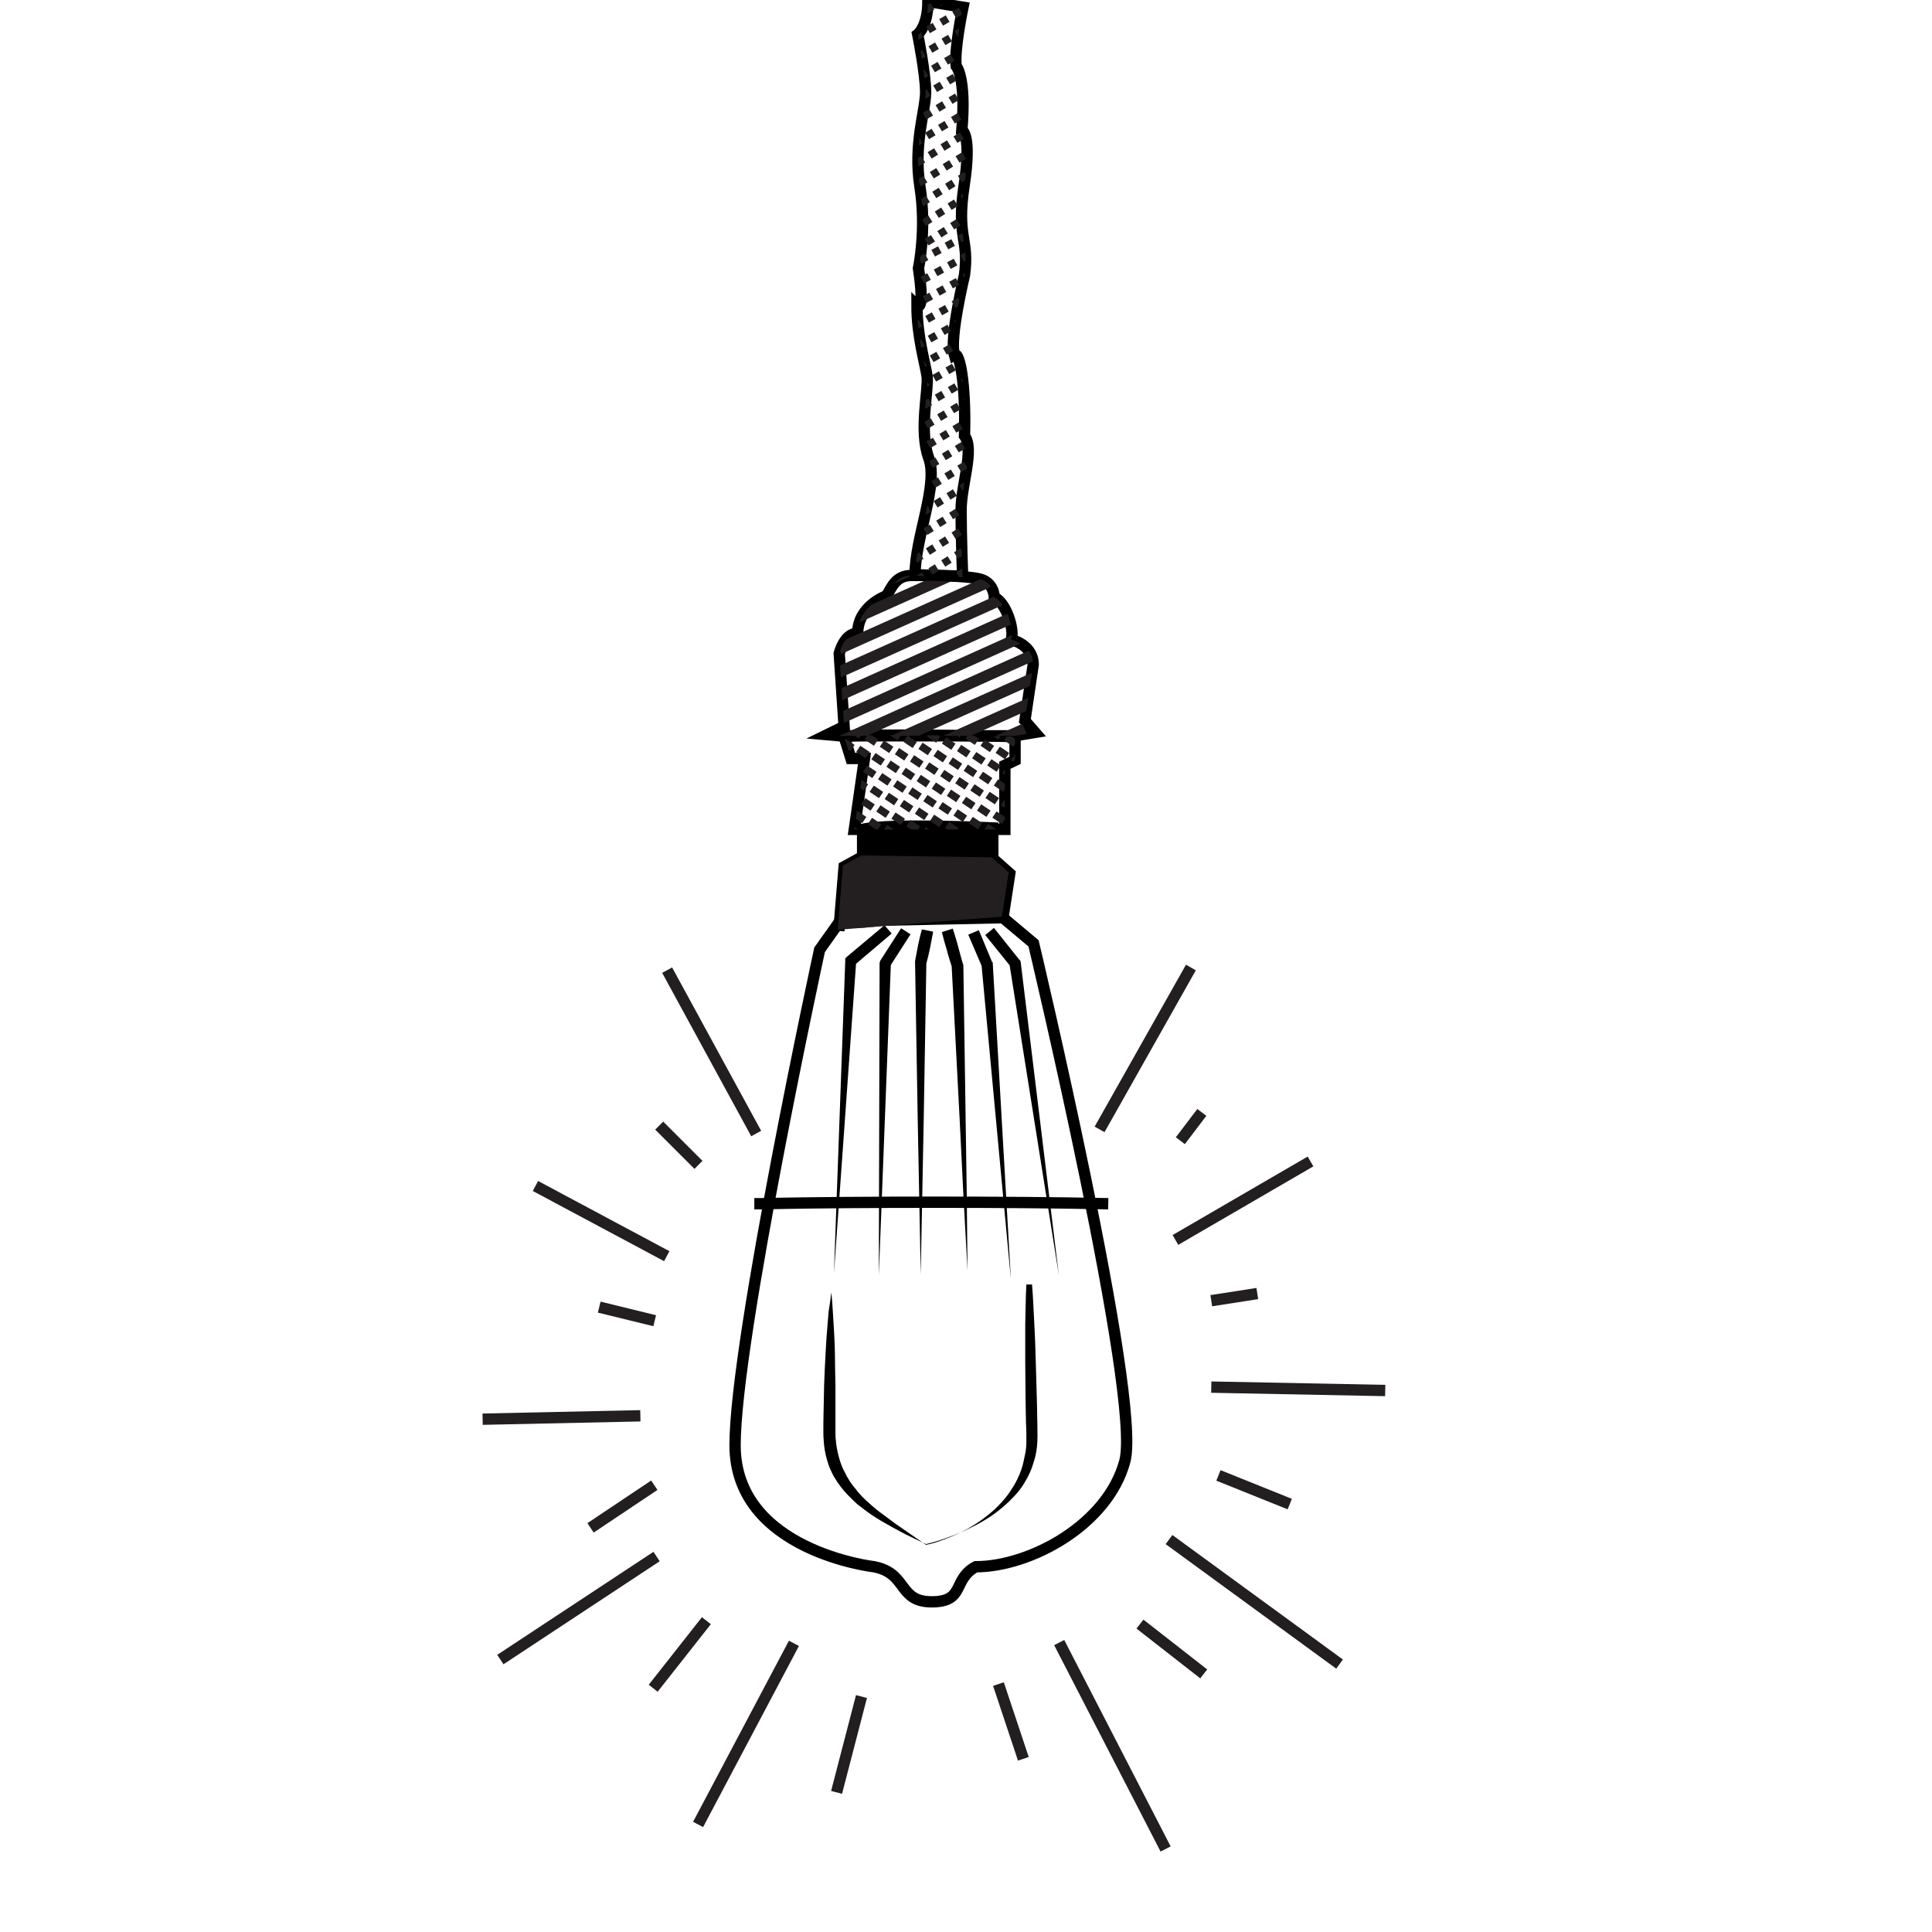 <?xml version="1.0" encoding="utf-8"?>
<!-- Generator: Adobe Illustrator 19.2.1, SVG Export Plug-In . SVG Version: 6.00 Build 0)  -->
<svg version="1.1" id="Layer_1" xmlns="http://www.w3.org/2000/svg" xmlns:xlink="http://www.w3.org/1999/xlink" x="0px" y="0px"
	 viewBox="0 0 512 512" style="enable-background:new 0 0 512 512;" xml:space="preserve">
<style type="text/css">
	.st0{display:none;fill:#FFFFFF;stroke:#5CD8AF;stroke-width:30;stroke-linecap:round;stroke-miterlimit:10;}
	.st1{fill:#844E4E;stroke:#231F20;stroke-width:3;stroke-miterlimit:10;}
	.st2{fill:none;stroke:#000000;stroke-width:3;stroke-miterlimit:10;}
	.st3{stroke:#000000;stroke-width:3;stroke-miterlimit:10;}
	.st4{clip-path:url(#SVGID_1_);}
	.st5{clip-path:url(#SVGID_2_);}
	.st6{fill:#844E4E;stroke:#231F20;stroke-width:3;stroke-miterlimit:10;stroke-dasharray:2;}
	.st7{clip-path:url(#SVGID_3_);}
	.st8{clip-path:url(#SVGID_4_);}
	.st9{fill:#844E4E;stroke:#231F20;stroke-width:2;stroke-miterlimit:10;stroke-dasharray:2;}
</style>
<line class="st0" x1="108" y1="247" x2="375" y2="247"/>
<line class="st0" x1="246.5" y1="380.5" x2="246.5" y2="113.5"/>
<g>
	<line class="st1" x1="176.8" y1="257.1" x2="200.4" y2="300.4"/>
	<line class="st1" x1="315.6" y1="256.4" x2="291.4" y2="299.3"/>
	<line class="st1" x1="174.7" y1="298.3" x2="185.1" y2="308.7"/>
	<line class="st1" x1="318.5" y1="294.8" x2="312.8" y2="302.3"/>
	<line class="st1" x1="141.9" y1="314.3" x2="176.7" y2="332.9"/>
	<line class="st1" x1="311.5" y1="328.6" x2="347.3" y2="307.8"/>
	<line class="st1" x1="321" y1="367.6" x2="367.1" y2="368.5"/>
	<line class="st1" x1="309.8" y1="408" x2="355" y2="441"/>
	<line class="st1" x1="280.7" y1="435.3" x2="308.9" y2="490"/>
	<line class="st1" x1="210.4" y1="435.5" x2="185" y2="483.5"/>
	<line class="st1" x1="174" y1="412.5" x2="132.6" y2="439.8"/>
	<line class="st1" x1="158.8" y1="346.4" x2="173.5" y2="350"/>
	<line class="st1" x1="321" y1="344.7" x2="333.2" y2="342.8"/>
	<line class="st1" x1="322.9" y1="391" x2="341.8" y2="398.6"/>
	<line class="st1" x1="302.1" y1="430.4" x2="319" y2="443.6"/>
	<line class="st1" x1="264.6" y1="446.3" x2="271.2" y2="466.1"/>
	<line class="st1" x1="228.3" y1="449.6" x2="221.7" y2="475"/>
	<line class="st1" x1="187.2" y1="429.5" x2="173.1" y2="447.4"/>
	<line class="st1" x1="173.4" y1="393.6" x2="156.5" y2="404.9"/>
	<line class="st1" x1="169.7" y1="375.2" x2="127.9" y2="376.1"/>
	<path class="st2" d="M199.9,319c0.4,0,0.9,0,1.3,0c14.7-0.3,30.4-0.4,46.7-0.4c16,0,31.4,0.1,45.8,0.4"/>
	<path class="st2" d="M265.8,243.2l8.1,6.8c0,0,28.7,120.3,24.2,137.2s-25.1,28-39.5,28c-6.3,3.4-2.7,9.3-11.7,9.3
		s-6.3-7.6-15.3-9.3c0,0-36.8-4.2-36.8-32.2c0-28,22.4-131.3,22.4-131.3l5.4-7.6L265.8,243.2z"/>
	<polyline class="st2" points="265.8,243.2 267.6,231.5 263.1,227.5 228.6,227 223.7,229.7 222.3,246.7 	"/>
	<path class="st3" d="M263.1,227.5v-8.1c0,0-27.8-1.3-34.5,0.4v7.2"/>
	<path class="st2" d="M266.3,219.8v-17l2.7-1.3v-6.3c0,0-39.5-0.9-45.3,0l1.8,5.8h3.6l-2.7,18.8h2.2H266.3z"/>
	<path class="st2" d="M223.7,195.1l-4.5-0.4l4.5-2.2l-1.3-19.3c0,0,1.3-5.4,4.9-5.4c0-7.2,7.6-9.9,7.6-9.9c1.3-1.8,2.2-5.4,6.7-5.4
		s13.9,0,17.9,0.9c4,0.9,4,4.9,4,4.9c3.1,1.3,5.4,8.5,4.5,11.2c6.3,1.8,5.8,6.7,5.8,6.7l-2.2,14.8l2.7,3.1l-5.4,0.9H223.7z"/>
	<g>
		<polygon points="236.3,247.4 226.4,255.8 226.9,254.8 221,337.5 224,254.6 224,254 224.5,253.5 234.4,245.2 		"/>
	</g>
	<g>
		<polygon points="263.4,245.9 270.1,254.3 270.4,254.6 270.5,255 280.6,337.9 267.5,255.4 267.8,256.1 261.1,247.8 		"/>
	</g>
	<g>
		<polygon points="241.3,247.6 235.9,256 236.1,255.2 232.9,338 233.1,255.2 233.2,254.8 233.4,254.4 238.8,246 		"/>
	</g>
	<g>
		<path d="M247.3,246.9c-0.3,1.4-0.5,2.8-0.8,4.2c-0.3,1.4-0.6,2.8-1,4.2l0-0.3l-0.7,41.4l-0.4,20.7l-0.4,20.7l-0.4-20.7l-0.4-20.7
			l-0.7-41.4l0-0.1l0-0.2c0.3-1.4,0.5-2.8,0.8-4.2c0.3-1.4,0.6-2.8,1-4.2L247.3,246.9z"/>
	</g>
	<g>
		<path d="M252.5,246.1c0.5,1.6,1,3.1,1.4,4.7c0.4,1.6,0.9,3.2,1.3,4.7l0.1,0.2l0,0.2l0.6,40.4l0.3,20.2l0.2,20.2l-1.1-20.2l-1-20.2
			l-2.1-40.3l0.1,0.4c-0.5-1.6-1-3.1-1.4-4.7c-0.5-1.6-0.9-3.1-1.3-4.7L252.5,246.1z"/>
	</g>
	<g>
		<polygon points="259.4,246.5 262.9,254.9 263.1,255.1 263.1,255.4 267.9,339.1 260.1,255.6 260.2,256.1 256.6,247.7 		"/>
	</g>
	<g>
		<path d="M220.3,342.5c0.2,1.6,0.3,3.3,0.4,4.9l0.3,4.9c0.2,3.3,0.3,6.5,0.3,9.8l0.1,4.9c0,1.6,0,3.3,0,4.9l0,4.9l0,1.2l0,1.2
			c0,0.8,0,1.7,0.1,2.4c0.1,1.5,0.4,3,0.8,4.5c0.4,1.5,0.9,2.9,1.7,4.3l0.5,1c0.2,0.3,0.4,0.6,0.6,1l0.7,1l0.7,0.9
			c0.3,0.3,0.5,0.6,0.7,0.9l0.8,0.9c0.5,0.6,1.1,1.1,1.7,1.7c0.6,0.5,1.2,1.1,1.8,1.6c0.6,0.5,1.2,1,1.9,1.5c1.3,1,2.6,1.9,3.9,2.9
			l8.1,5.6l0,0l0,0c1.7-0.3,3.4-0.9,5-1.5c1.6-0.6,3.2-1.3,4.8-2.1c1.6-0.8,3-1.7,4.5-2.7c1.4-1,2.8-2.1,4-3.2
			c1.2-1.2,2.4-2.4,3.4-3.8c1-1.4,1.9-2.8,2.6-4.3c0.7-1.5,1.3-3.1,1.6-4.7c0.2-0.8,0.3-1.6,0.5-2.4c0.1-0.8,0.2-1.6,0.2-2.5
			c0-1.6,0-3.4-0.1-5.1l-0.1-5.2c0-3.5-0.1-7-0.1-10.5c0-3.5,0-7,0-10.5c0.1-3.5,0.1-7,0.3-10.5l1.5,0c0.3,3.5,0.4,7,0.6,10.4
			c0.2,3.5,0.3,7,0.4,10.4c0.1,3.5,0.2,7,0.3,10.5l0.1,5.2c0,1.7,0.1,3.5,0,5.3c-0.1,1.8-0.4,3.7-1,5.4c-0.5,1.8-1.3,3.5-2.2,5
			c-0.9,1.6-2,3-3.3,4.3c-1.2,1.3-2.6,2.5-4,3.6c-2.8,2.2-5.9,3.8-9.1,5.3c-3.2,1.4-6.5,2.6-9.9,3.4l0,0l0,0l0,0
			c-1.5-0.7-3-1.4-4.4-2.1c-1.5-0.7-2.9-1.5-4.4-2.3c-1.4-0.8-2.9-1.6-4.3-2.5c-0.7-0.4-1.4-0.9-2.1-1.4c-0.7-0.5-1.4-1-2-1.5
			c-0.7-0.5-1.3-1-1.9-1.6l-0.9-0.9c-0.3-0.3-0.6-0.6-0.9-0.9l-0.9-1l-0.8-1c-0.3-0.4-0.5-0.7-0.8-1.1l-0.7-1.1
			c-0.5-0.7-0.8-1.5-1.2-2.3c-0.4-0.8-0.6-1.6-0.9-2.5c-0.5-1.7-0.8-3.4-0.9-5.1c-0.1-0.9-0.1-1.7-0.1-2.5c0-0.4,0-0.8,0-1.3l0-1.2
			l0.1-4.9c0-1.6,0.1-3.3,0.1-4.9l0.2-4.9c0.2-3.3,0.3-6.5,0.6-9.8l0.4-4.9C219.9,345.8,220.1,344.2,220.3,342.5z"/>
	</g>
	<g>
		<defs>
			<path id="SVGID_9_" d="M223.7,195.1l-4.5-0.4l4.5-2.2l-1.3-19.3c0,0,1.3-5.4,4.9-5.4c0-7.2,7.6-9.9,7.6-9.9
				c1.3-1.8,2.2-5.4,6.7-5.4s13.9,0,17.9,0.9c4,0.9,4,4.9,4,4.9c3.1,1.3,5.4,8.5,4.5,11.2c6.3,1.8,5.8,6.7,5.8,6.7l-2.2,14.8
				l2.7,3.1l-5.4,0.9H223.7z"/>
		</defs>
		<clipPath id="SVGID_1_">
			<use xlink:href="#SVGID_9_"  style="overflow:visible;"/>
		</clipPath>
		<g class="st4">
			<line class="st1" x1="228.5" y1="150.6" x2="291.7" y2="122.3"/>
			<line class="st1" x1="226.5" y1="157.7" x2="289.7" y2="129.4"/>
			<line class="st1" x1="224.4" y1="164.8" x2="287.6" y2="136.5"/>
			<line class="st1" x1="222.4" y1="171.9" x2="285.6" y2="143.6"/>
			<line class="st1" x1="220.4" y1="179" x2="283.6" y2="150.7"/>
			<line class="st1" x1="218.4" y1="186.1" x2="281.6" y2="157.7"/>
			<line class="st1" x1="216.4" y1="193.2" x2="279.6" y2="164.8"/>
			<line class="st1" x1="214.3" y1="200.3" x2="277.5" y2="171.9"/>
			<line class="st1" x1="212.3" y1="207.3" x2="275.5" y2="179"/>
			<line class="st1" x1="210.3" y1="214.4" x2="273.5" y2="186.1"/>
			<line class="st1" x1="208.3" y1="221.5" x2="271.5" y2="193.2"/>
			<line class="st1" x1="206.3" y1="228.6" x2="269.5" y2="200.3"/>
		</g>
	</g>
	<g>
		<defs>
			<path id="SVGID_11_" d="M266.3,219.8v-17l2.7-1.3v-6.3c0,0-39.5-0.9-45.3,0l1.8,5.8h3.6l-2.7,18.8h2.2H266.3z"/>
		</defs>
		<clipPath id="SVGID_2_">
			<use xlink:href="#SVGID_11_"  style="overflow:visible;"/>
		</clipPath>
		<g class="st5">
			<line class="st6" x1="206.3" y1="224.8" x2="239.9" y2="174.7"/>
			<line class="st6" x1="210.3" y1="226.7" x2="243.9" y2="176.6"/>
			<line class="st6" x1="214.3" y1="228.6" x2="248" y2="178.5"/>
			<line class="st6" x1="218.3" y1="230.6" x2="252" y2="180.5"/>
			<line class="st6" x1="222.3" y1="232.5" x2="256" y2="182.4"/>
			<line class="st6" x1="226.3" y1="234.4" x2="260" y2="184.3"/>
			<line class="st6" x1="230.3" y1="236.4" x2="264" y2="186.3"/>
			<line class="st6" x1="234.3" y1="238.3" x2="268" y2="188.2"/>
			<line class="st6" x1="238.3" y1="240.2" x2="272" y2="190.1"/>
			<line class="st6" x1="242.3" y1="242.2" x2="276" y2="192.1"/>
			<line class="st6" x1="246.4" y1="244.1" x2="280" y2="194"/>
		</g>
	</g>
	<g>
		<defs>
			<polyline id="SVGID_13_" points="265.5,242.9 267.3,231.2 262.8,227.2 228.3,226.7 223.4,229.4 222,246.4 			"/>
		</defs>
		<clipPath id="SVGID_3_">
			<use xlink:href="#SVGID_13_"  style="overflow:visible;"/>
		</clipPath>
		<g class="st7">
			<line class="st1" x1="221.2" y1="225.3" x2="269.8" y2="225.3"/>
			<line class="st1" x1="221.2" y1="228" x2="269.8" y2="228"/>
			<line class="st1" x1="221.2" y1="230.7" x2="269.8" y2="230.7"/>
			<line class="st1" x1="221.2" y1="233.5" x2="269.8" y2="233.5"/>
			<line class="st1" x1="221.2" y1="236.2" x2="269.8" y2="236.2"/>
			<line class="st1" x1="221.2" y1="238.9" x2="269.8" y2="238.9"/>
			<line class="st1" x1="221.2" y1="241.7" x2="269.8" y2="241.7"/>
			<line class="st1" x1="221.2" y1="244.4" x2="269.8" y2="244.4"/>
			<line class="st1" x1="221.2" y1="247.1" x2="269.8" y2="247.1"/>
		</g>
	</g>
	<path class="st2" d="M255.6,115.5c0.4-13.9-1.3-22.4-2.7-21.5c-1.3-4.5,2.7-21.1,2.7-21.1c1.3-9.8-2.2-9.9-0.1-23.7
		c2.1-13.8-0.6-14.7-0.6-14.7c1.2-14.1-1.5-17-1.5-17c-0.6-4.2,1.8-15.6,1.8-15.6l-9.3-1.5c0,6.6-2.7,8.7-2.7,8.7s2.1,10.5,2.1,15.3
		c0,4.8-3.3,13.8-1.5,25.1c1.8,11.4-0.4,21.6-0.4,21.6c1.8,12.1-0.4,9.9-0.4,9.9c0,8.1,2.2,15.3,2.7,18.8c0.4,3.6-2.2,14.4,0.4,21.5
		c2.7,7.2-3.6,21.1-3.6,31l12.6,0.4c0,0-0.4-10.8-0.4-17.5S258.3,119.1,255.6,115.5z"/>
	<g>
		<defs>
			<path id="SVGID_15_" d="M255.6,115.8c0.4-13.9-1.3-22.4-2.7-21.5c-1.3-4.5,2.7-21.1,2.7-21.1c1.3-9.8-2.2-9.9-0.1-23.7
				c2.1-13.8-0.6-14.7-0.6-14.7c1.2-14.1-1.5-17-1.5-17c-0.6-4.2,1.8-15.6,1.8-15.6l-9.3-1.5c0,6.6-2.7,8.7-2.7,8.7
				s2.1,10.5,2.1,15.3c0,4.8-3.3,13.8-1.5,25.1c1.8,11.4-0.4,21.6-0.4,21.6c1.8,12.1-0.4,9.9-0.4,9.9c0,8.1,2.2,15.3,2.7,18.8
				c0.4,3.6-2.2,14.4,0.4,21.5c2.7,7.2-3.6,21.1-3.6,31l12.6,0.4c0,0-0.4-10.8-0.4-17.5C254.7,128.8,258.3,119.4,255.6,115.8z"/>
		</defs>
		<clipPath id="SVGID_4_">
			<use xlink:href="#SVGID_15_"  style="overflow:visible;"/>
		</clipPath>
		<g class="st8">
			<g>
				<line class="st9" x1="229.7" y1="76.6" x2="257.7" y2="61.5"/>
				<line class="st9" x1="230.4" y1="81.9" x2="258.6" y2="66.5"/>
				<line class="st9" x1="231" y1="87.1" x2="259.4" y2="71.5"/>
				<line class="st9" x1="231.7" y1="92.4" x2="260.3" y2="76.5"/>
				<line class="st9" x1="232.4" y1="97.7" x2="261.2" y2="81.5"/>
				<line class="st9" x1="233" y1="103" x2="262" y2="86.5"/>
				<line class="st9" x1="233.7" y1="108.2" x2="262.9" y2="91.5"/>
				<line class="st9" x1="234.4" y1="113.5" x2="263.7" y2="96.5"/>
				<line class="st9" x1="235.1" y1="118.8" x2="264.6" y2="101.4"/>
				<line class="st9" x1="235.7" y1="124" x2="265.4" y2="106.4"/>
				<line class="st9" x1="236.4" y1="129.3" x2="266.3" y2="111.4"/>
				<line class="st9" x1="237.1" y1="134.6" x2="267.2" y2="116.4"/>
				<line class="st9" x1="237.7" y1="139.9" x2="268" y2="121.4"/>
				<line class="st9" x1="238.4" y1="145.1" x2="268.9" y2="126.4"/>
				<line class="st9" x1="239.1" y1="150.4" x2="269.7" y2="131.4"/>
				<line class="st9" x1="239.8" y1="155.7" x2="270.6" y2="136.4"/>
				<line class="st9" x1="240.4" y1="161" x2="271.4" y2="141.4"/>
			</g>
		</g>
		<g class="st8">
			<line class="st9" x1="224.6" y1="-13.7" x2="252.6" y2="-28.8"/>
			<line class="st9" x1="225.3" y1="-8.5" x2="253.5" y2="-23.8"/>
			<line class="st9" x1="225.9" y1="-3.2" x2="254.4" y2="-18.9"/>
			<line class="st9" x1="226.6" y1="2.1" x2="255.2" y2="-13.9"/>
			<line class="st9" x1="227.3" y1="7.3" x2="256.1" y2="-8.9"/>
			<line class="st9" x1="228" y1="12.6" x2="256.9" y2="-3.9"/>
			<line class="st9" x1="228.6" y1="17.9" x2="257.8" y2="1.1"/>
			<line class="st9" x1="229.3" y1="23.2" x2="258.6" y2="6.1"/>
			<line class="st9" x1="230" y1="28.4" x2="259.5" y2="11.1"/>
			<line class="st9" x1="230.6" y1="33.7" x2="260.4" y2="16.1"/>
			<line class="st9" x1="231.3" y1="39" x2="261.2" y2="21.1"/>
			<line class="st9" x1="232" y1="44.3" x2="262.1" y2="26.1"/>
			<line class="st9" x1="232.7" y1="49.5" x2="262.9" y2="31.1"/>
			<line class="st9" x1="233.3" y1="54.8" x2="263.8" y2="36.1"/>
			<line class="st9" x1="234" y1="60.1" x2="264.6" y2="41.1"/>
			<line class="st9" x1="234.7" y1="65.4" x2="265.5" y2="46.1"/>
			<line class="st9" x1="235.4" y1="70.6" x2="266.4" y2="51.1"/>
		</g>
	</g>
</g>
</svg>
